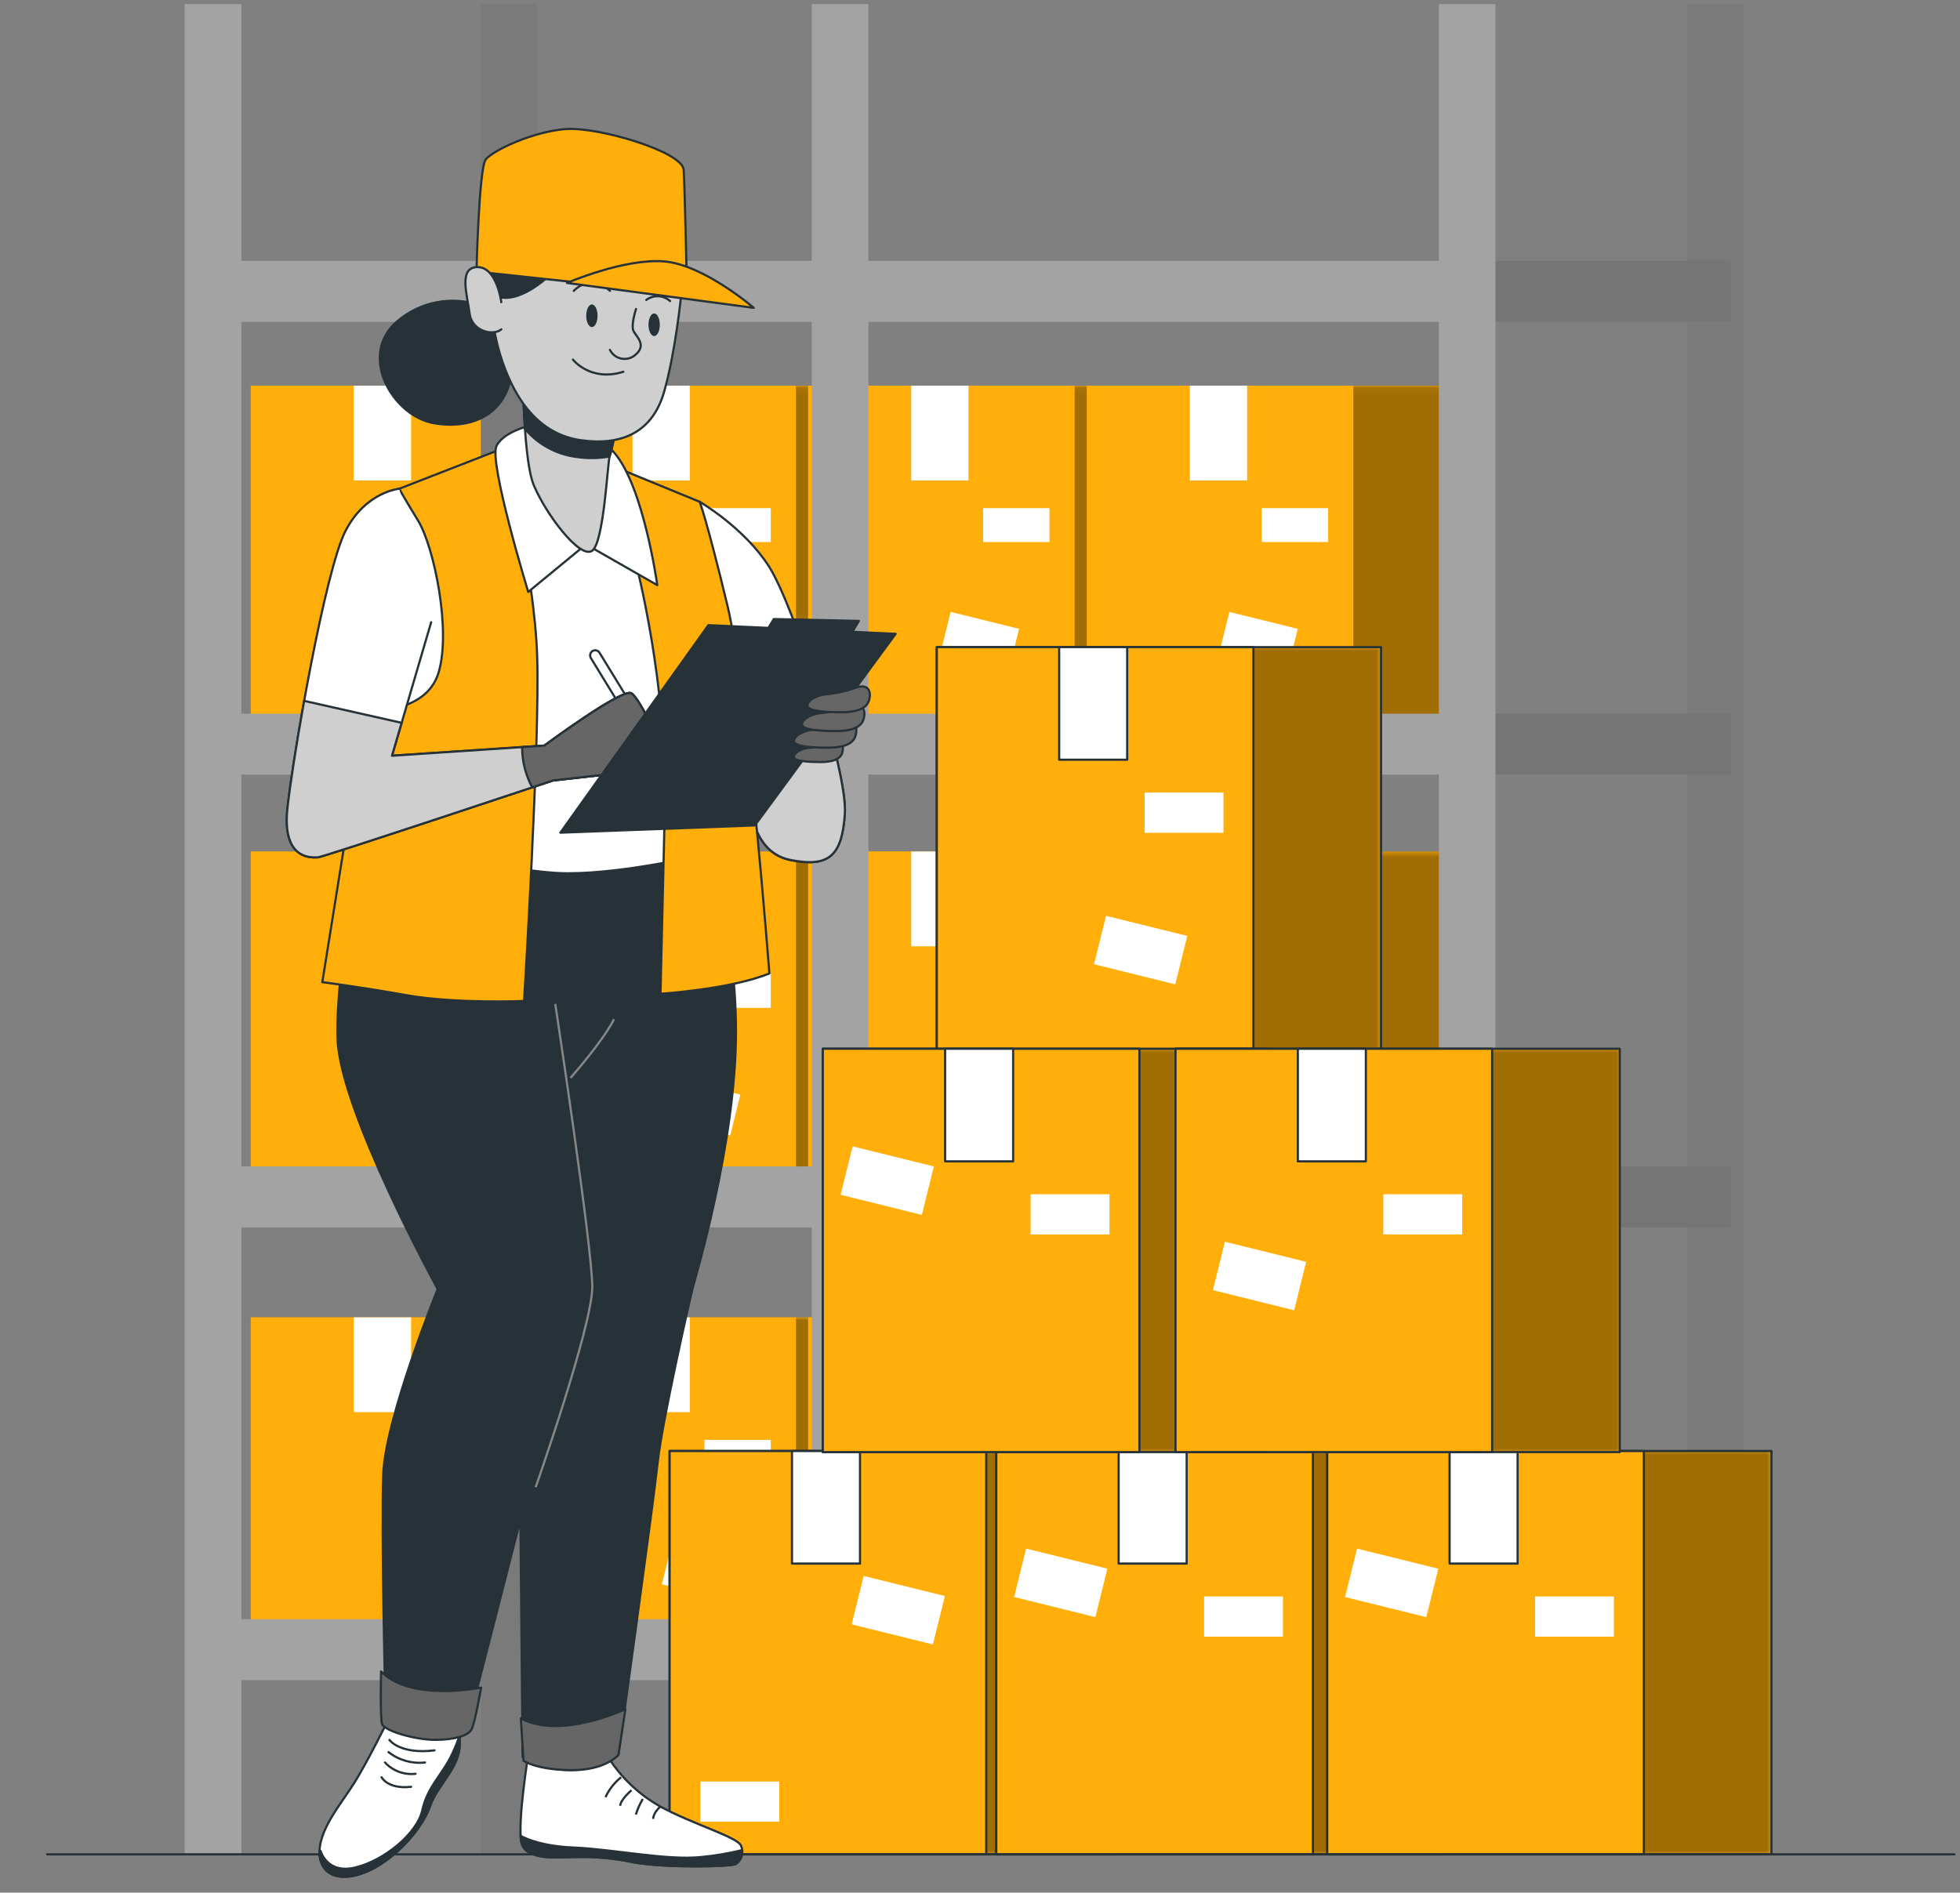 <svg width="351" height="339" viewBox="0 0 351 339" fill="none" xmlns="http://www.w3.org/2000/svg">
<rect x="0" y="0" width="351" height="339" fill="#808080" stroke="none"/>
<path d="M111.884 69.082H44.913V129.9H111.884V69.082Z" fill="#FFAE0A"/>
<mask id="mask0_1953_10436" style="mask-type:luminance" maskUnits="userSpaceOnUse" x="44" y="69" width="68" height="61">
<path d="M111.883 69.083H44.913V129.901H111.883V69.083Z" fill="white"/>
</mask>
<g mask="url(#mask0_1953_10436)">
<path opacity="0.37" d="M111.883 69.083H44.913V129.901H111.883V69.083Z" fill="black"/>
</g>
<path d="M92.638 69.082H44.913V129.9H92.638V69.082Z" fill="#FFAE0A"/>
<path d="M73.618 69.082H63.364V86.059H73.618V69.082Z" fill="white"/>
<path d="M88.123 91.019H76.238V97.085H88.123V91.019Z" fill="white"/>
<path d="M82.683 112.627L70.435 109.596L68.629 116.893L80.877 119.924L82.683 112.627Z" fill="white"/>
<path d="M161.792 69.082H94.821V129.9H161.792V69.082Z" fill="#FFAE0A"/>
<mask id="mask1_1953_10436" style="mask-type:luminance" maskUnits="userSpaceOnUse" x="94" y="69" width="68" height="61">
<path d="M161.792 69.083H94.821V129.901H161.792V69.083Z" fill="white"/>
</mask>
<g mask="url(#mask1_1953_10436)">
<path opacity="0.37" d="M161.792 69.083H94.821V129.901H161.792V69.083Z" fill="black"/>
</g>
<path d="M142.546 69.082H94.821V129.9H142.546V69.082Z" fill="#FFAE0A"/>
<path d="M123.526 69.082H113.271V86.059H123.526V69.082Z" fill="white"/>
<path d="M138.031 91.019H126.146V97.085H138.031V91.019Z" fill="white"/>
<path d="M132.588 112.631L120.34 109.6L118.534 116.897L130.782 119.928L132.588 112.631Z" fill="white"/>
<path d="M211.7 69.082H144.729V129.9H211.7V69.082Z" fill="#FFAE0A"/>
<mask id="mask2_1953_10436" style="mask-type:luminance" maskUnits="userSpaceOnUse" x="144" y="69" width="68" height="61">
<path d="M211.7 69.083H144.729V129.901H211.7V69.083Z" fill="white"/>
</mask>
<g mask="url(#mask2_1953_10436)">
<path opacity="0.37" d="M211.7 69.083H144.729V129.901H211.7V69.083Z" fill="black"/>
</g>
<path d="M192.454 69.082H144.729V129.9H192.454V69.082Z" fill="#FFAE0A"/>
<path d="M173.434 69.082H163.18V86.059H173.434V69.082Z" fill="white"/>
<path d="M187.939 91.019H176.054V97.085H187.939V91.019Z" fill="white"/>
<path d="M182.493 112.634L170.245 109.603L168.439 116.9L180.687 119.931L182.493 112.634Z" fill="white"/>
<path d="M261.608 69.082H194.638V129.9H261.608V69.082Z" fill="#FFAE0A"/>
<mask id="mask3_1953_10436" style="mask-type:luminance" maskUnits="userSpaceOnUse" x="194" y="69" width="68" height="61">
<path d="M261.608 69.083H194.638V129.901H261.608V69.083Z" fill="white"/>
</mask>
<g mask="url(#mask3_1953_10436)">
<path opacity="0.37" d="M261.608 69.083H194.638V129.901H261.608V69.083Z" fill="black"/>
</g>
<path d="M242.362 69.082H194.638V129.9H242.362V69.082Z" fill="#FFAE0A"/>
<path d="M223.342 69.082H213.088V86.059H223.342V69.082Z" fill="white"/>
<path d="M237.847 91.019H225.963V97.085H237.847V91.019Z" fill="white"/>
<path d="M232.405 112.637L220.157 109.606L218.351 116.904L230.599 119.935L232.405 112.637Z" fill="white"/>
<path d="M111.884 152.522H44.913V213.34H111.884V152.522Z" fill="#FFAE0A"/>
<mask id="mask4_1953_10436" style="mask-type:luminance" maskUnits="userSpaceOnUse" x="44" y="152" width="68" height="62">
<path d="M111.884 152.522H44.913V213.34H111.884V152.522Z" fill="white"/>
</mask>
<g mask="url(#mask4_1953_10436)">
<path opacity="0.37" d="M111.884 152.522H44.913V213.34H111.884V152.522Z" fill="black"/>
</g>
<path d="M92.638 152.522H44.913V213.34H92.638V152.522Z" fill="#FFAE0A"/>
<path d="M73.618 152.522H63.364V169.499H73.618V152.522Z" fill="white"/>
<path d="M88.123 174.459H76.238V180.526H88.123V174.459Z" fill="white"/>
<path d="M82.671 196.064L70.424 193.033L68.618 200.33L80.866 203.362L82.671 196.064Z" fill="white"/>
<path d="M161.792 152.522H94.821V213.34H161.792V152.522Z" fill="#FFAE0A"/>
<mask id="mask5_1953_10436" style="mask-type:luminance" maskUnits="userSpaceOnUse" x="94" y="152" width="68" height="62">
<path d="M161.792 152.522H94.821V213.34H161.792V152.522Z" fill="white"/>
</mask>
<g mask="url(#mask5_1953_10436)">
<path opacity="0.37" d="M161.792 152.522H94.821V213.34H161.792V152.522Z" fill="black"/>
</g>
<path d="M142.546 152.522H94.821V213.34H142.546V152.522Z" fill="#FFAE0A"/>
<path d="M123.526 152.522H113.271V169.499H123.526V152.522Z" fill="white"/>
<path d="M138.031 174.459H126.146V180.526H138.031V174.459Z" fill="white"/>
<path d="M132.584 196.068L120.336 193.037L118.53 200.334L130.778 203.365L132.584 196.068Z" fill="white"/>
<path d="M211.7 152.522H144.729V213.34H211.7V152.522Z" fill="#FFAE0A"/>
<mask id="mask6_1953_10436" style="mask-type:luminance" maskUnits="userSpaceOnUse" x="144" y="152" width="68" height="62">
<path d="M211.7 152.522H144.729V213.34H211.7V152.522Z" fill="white"/>
</mask>
<g mask="url(#mask6_1953_10436)">
<path opacity="0.37" d="M211.7 152.522H144.729V213.34H211.7V152.522Z" fill="black"/>
</g>
<path d="M192.454 152.522H144.729V213.34H192.454V152.522Z" fill="#FFAE0A"/>
<path d="M173.434 152.522H163.18V169.499H173.434V152.522Z" fill="white"/>
<path d="M187.939 174.459H176.054V180.526H187.939V174.459Z" fill="white"/>
<path d="M182.489 196.072L170.241 193.041L168.435 200.338L180.683 203.369L182.489 196.072Z" fill="white"/>
<path d="M261.608 152.522H194.638V213.34H261.608V152.522Z" fill="#FFAE0A"/>
<mask id="mask7_1953_10436" style="mask-type:luminance" maskUnits="userSpaceOnUse" x="194" y="152" width="68" height="62">
<path d="M261.608 152.522H194.638V213.34H261.608V152.522Z" fill="white"/>
</mask>
<g mask="url(#mask7_1953_10436)">
<path opacity="0.37" d="M261.608 152.522H194.638V213.34H261.608V152.522Z" fill="black"/>
</g>
<path d="M242.362 152.522H194.638V213.34H242.362V152.522Z" fill="#FFAE0A"/>
<path d="M223.342 152.522H213.088V169.499H223.342V152.522Z" fill="white"/>
<path d="M237.847 174.459H225.963V180.526H237.847V174.459Z" fill="white"/>
<path d="M232.394 196.075L220.146 193.044L218.34 200.341L230.588 203.372L232.394 196.075Z" fill="white"/>
<path d="M111.884 235.963H44.913V296.781H111.884V235.963Z" fill="#FFAE0A"/>
<mask id="mask8_1953_10436" style="mask-type:luminance" maskUnits="userSpaceOnUse" x="44" y="235" width="68" height="62">
<path d="M111.884 235.963H44.913V296.781H111.884V235.963Z" fill="white"/>
</mask>
<g mask="url(#mask8_1953_10436)">
<path opacity="0.37" d="M111.884 235.963H44.913V296.781H111.884V235.963Z" fill="black"/>
</g>
<path d="M92.638 235.963H44.913V296.781H92.638V235.963Z" fill="#FFAE0A"/>
<path d="M73.618 235.963H63.364V252.939H73.618V235.963Z" fill="white"/>
<path d="M88.123 257.898H76.238V263.965H88.123V257.898Z" fill="white"/>
<path d="M82.668 279.502L70.42 276.471L68.614 283.768L80.862 286.799L82.668 279.502Z" fill="white"/>
<path d="M161.792 235.963H94.821V296.781H161.792V235.963Z" fill="#FFAE0A"/>
<mask id="mask9_1953_10436" style="mask-type:luminance" maskUnits="userSpaceOnUse" x="94" y="235" width="68" height="62">
<path d="M161.792 235.963H94.821V296.781H161.792V235.963Z" fill="white"/>
</mask>
<g mask="url(#mask9_1953_10436)">
<path opacity="0.37" d="M161.792 235.963H94.821V296.781H161.792V235.963Z" fill="black"/>
</g>
<path d="M142.546 235.963H94.821V296.781H142.546V235.963Z" fill="#FFAE0A"/>
<path d="M123.526 235.963H113.271V252.939H123.526V235.963Z" fill="white"/>
<path d="M138.031 257.898H126.146V263.965H138.031V257.898Z" fill="white"/>
<path d="M132.581 279.506L120.333 276.475L118.527 283.772L130.775 286.803L132.581 279.506Z" fill="white"/>
<path d="M211.7 235.963H144.729V296.781H211.7V235.963Z" fill="#FFAE0A"/>
<mask id="mask10_1953_10436" style="mask-type:luminance" maskUnits="userSpaceOnUse" x="144" y="235" width="68" height="62">
<path d="M211.7 235.963H144.729V296.781H211.7V235.963Z" fill="white"/>
</mask>
<g mask="url(#mask10_1953_10436)">
<path opacity="0.37" d="M211.7 235.963H144.729V296.781H211.7V235.963Z" fill="black"/>
</g>
<path d="M192.454 235.963H144.729V296.781H192.454V235.963Z" fill="#FFAE0A"/>
<path d="M173.434 235.963H163.18V252.939H173.434V235.963Z" fill="white"/>
<path d="M187.939 257.898H176.054V263.965H187.939V257.898Z" fill="white"/>
<path d="M182.486 279.51L170.238 276.479L168.432 283.776L180.68 286.807L182.486 279.51Z" fill="white"/>
<path d="M261.608 235.963H194.638V296.781H261.608V235.963Z" fill="#FFAE0A"/>
<mask id="mask11_1953_10436" style="mask-type:luminance" maskUnits="userSpaceOnUse" x="194" y="235" width="68" height="62">
<path d="M261.608 235.963H194.638V296.781H261.608V235.963Z" fill="white"/>
</mask>
<g mask="url(#mask11_1953_10436)">
<path opacity="0.37" d="M261.608 235.963H194.638V296.781H261.608V235.963Z" fill="black"/>
</g>
<path d="M242.362 235.963H194.638V296.781H242.362V235.963Z" fill="#FFAE0A"/>
<path d="M223.342 235.963H213.088V252.939H223.342V235.963Z" fill="white"/>
<path d="M237.847 257.898H225.963V263.965H237.847V257.898Z" fill="white"/>
<path d="M232.39 279.512L220.143 276.481L218.337 283.779L230.585 286.81L232.39 279.512Z" fill="white"/>
<path d="M267.808 46.732H33.863V57.65H267.808V46.732Z" fill="#A3A3A3"/>
<path d="M267.808 127.833H33.863V138.75H267.808V127.833Z" fill="#A3A3A3"/>
<path d="M267.808 208.927H33.863V219.844H267.808V208.927Z" fill="#A3A3A3"/>
<path d="M267.808 290.027H33.863V300.945H267.808V290.027Z" fill="#A3A3A3"/>
<path d="M312.257 0.724H302.119V332.145H312.257V0.724Z" fill="#7A7A7A"/>
<path d="M96.248 0.724H86.111V332.145H96.248V0.724Z" fill="#7A7A7A"/>
<path d="M309.918 46.732H262.349V57.65H309.918V46.732Z" fill="#757575"/>
<path d="M309.918 127.833H262.349V138.75H309.918V127.833Z" fill="#757575"/>
<path d="M309.918 208.927H262.349V219.844H309.918V208.927Z" fill="#757575"/>
<path d="M309.918 290.027H262.349V300.945H309.918V290.027Z" fill="#757575"/>
<path d="M43.221 0.724H33.083V332.145H43.221V0.724Z" fill="#A3A3A3"/>
<path d="M155.514 0.724H145.377V332.145H155.514V0.724Z" fill="#A3A3A3"/>
<path d="M267.808 0.724H257.67V332.145H267.808V0.724Z" fill="#A3A3A3"/>
<path d="M247.322 115.91H167.765V188.152H247.322V115.91Z" fill="#FFAE0A"/>
<mask id="mask12_1953_10436" style="mask-type:luminance" maskUnits="userSpaceOnUse" x="167" y="115" width="81" height="74">
<path d="M247.322 115.91H167.765V188.152H247.322V115.91Z" fill="white"/>
</mask>
<g mask="url(#mask12_1953_10436)">
<path opacity="0.37" d="M247.322 115.91H167.765V188.152H247.322V115.91Z" fill="black"/>
</g>
<path d="M247.322 115.91H167.765V188.152H247.322V115.91Z" stroke="#263238" stroke-width="0.39" stroke-linecap="round" stroke-linejoin="round"/>
<path d="M224.465 115.91H167.765V188.152H224.465V115.91Z" fill="#FFAE0A" stroke="#263238" stroke-width="0.39" stroke-linecap="round" stroke-linejoin="round"/>
<path d="M201.858 115.91H189.678V136.076H201.858V115.91Z" fill="white" stroke="#263238" stroke-width="0.39" stroke-linecap="round" stroke-linejoin="round"/>
<path d="M219.1 141.964H204.978V149.169H219.1V141.964Z" fill="white"/>
<path d="M212.618 167.639L198.069 164.038L195.922 172.713L210.471 176.314L212.618 167.639Z" fill="white"/>
<path d="M199.472 259.896H119.916V332.138H199.472V259.896Z" fill="#FFAE0A"/>
<mask id="mask13_1953_10436" style="mask-type:luminance" maskUnits="userSpaceOnUse" x="119" y="259" width="81" height="74">
<path d="M199.472 259.895H119.916V332.137H199.472V259.895Z" fill="white"/>
</mask>
<g mask="url(#mask13_1953_10436)">
<path opacity="0.37" d="M199.472 259.895H119.916V332.137H199.472V259.895Z" fill="black"/>
</g>
<path d="M199.472 259.896H119.916V332.138H199.472V259.896Z" stroke="#263238" stroke-width="0.39" stroke-linecap="round" stroke-linejoin="round"/>
<path d="M176.616 259.896H119.916V332.138H176.616V259.896Z" fill="#FFAE0A" stroke="#263238" stroke-width="0.39" stroke-linecap="round" stroke-linejoin="round"/>
<path d="M154.009 259.896H141.828V280.061H154.009V259.896Z" fill="white" stroke="#263238" stroke-width="0.39" stroke-linecap="round" stroke-linejoin="round"/>
<path d="M139.551 319.099H125.429V326.304H139.551V319.099Z" fill="white"/>
<path d="M169.211 285.873L154.662 282.272L152.515 290.947L167.064 294.548L169.211 285.873Z" fill="white"/>
<path d="M257.974 259.896H178.417V332.138H257.974V259.896Z" fill="#FFAE0A"/>
<mask id="mask14_1953_10436" style="mask-type:luminance" maskUnits="userSpaceOnUse" x="178" y="259" width="80" height="74">
<path d="M257.974 259.895H178.417V332.137H257.974V259.895Z" fill="white"/>
</mask>
<g mask="url(#mask14_1953_10436)">
<path opacity="0.37" d="M257.974 259.895H178.417V332.137H257.974V259.895Z" fill="black"/>
</g>
<path d="M257.974 259.896H178.417V332.138H257.974V259.896Z" stroke="#263238" stroke-width="0.39" stroke-linecap="round" stroke-linejoin="round"/>
<path d="M235.118 259.896H178.417V332.138H235.118V259.896Z" fill="#FFAE0A" stroke="#263238" stroke-width="0.39" stroke-linecap="round" stroke-linejoin="round"/>
<path d="M212.511 259.896H200.33V280.061H212.511V259.896Z" fill="white" stroke="#263238" stroke-width="0.39" stroke-linecap="round" stroke-linejoin="round"/>
<path d="M229.753 285.956H215.63V293.162H229.753V285.956Z" fill="white"/>
<path d="M198.31 280.976L183.761 277.375L181.614 286.05L196.163 289.651L198.31 280.976Z" fill="white"/>
<path d="M317.24 259.896H237.683V332.138H317.24V259.896Z" fill="#FFAE0A"/>
<mask id="mask15_1953_10436" style="mask-type:luminance" maskUnits="userSpaceOnUse" x="237" y="259" width="81" height="74">
<path d="M317.24 259.895H237.683V332.137H317.24V259.895Z" fill="white"/>
</mask>
<g mask="url(#mask15_1953_10436)">
<path opacity="0.37" d="M317.24 259.895H237.683V332.137H317.24V259.895Z" fill="black"/>
</g>
<path d="M317.24 259.896H237.683V332.138H317.24V259.896Z" stroke="#263238" stroke-width="0.39" stroke-linecap="round" stroke-linejoin="round"/>
<path d="M294.383 259.896H237.683V332.138H294.383V259.896Z" fill="#FFAE0A" stroke="#263238" stroke-width="0.39" stroke-linecap="round" stroke-linejoin="round"/>
<path d="M271.777 259.896H259.596V280.061H271.777V259.896Z" fill="white" stroke="#263238" stroke-width="0.39" stroke-linecap="round" stroke-linejoin="round"/>
<path d="M289.018 285.956H274.896V293.162H289.018V285.956Z" fill="white"/>
<path d="M257.572 280.981L243.023 277.381L240.876 286.056L255.425 289.656L257.572 280.981Z" fill="white"/>
<path d="M226.906 187.848H147.349V260.09H226.906V187.848Z" fill="#FFAE0A"/>
<mask id="mask16_1953_10436" style="mask-type:luminance" maskUnits="userSpaceOnUse" x="147" y="187" width="80" height="74">
<path d="M226.906 187.849H147.35V260.091H226.906V187.849Z" fill="white"/>
</mask>
<g mask="url(#mask16_1953_10436)">
<path opacity="0.37" d="M226.906 187.849H147.35V260.091H226.906V187.849Z" fill="black"/>
</g>
<path d="M226.906 187.848H147.349V260.09H226.906V187.848Z" stroke="#263238" stroke-width="0.39" stroke-linecap="round" stroke-linejoin="round"/>
<path d="M204.05 187.848H147.349V260.09H204.05V187.848Z" fill="#FFAE0A" stroke="#263238" stroke-width="0.39" stroke-linecap="round" stroke-linejoin="round"/>
<path d="M181.435 187.848H169.254V208.014H181.435V187.848Z" fill="white" stroke="#263238" stroke-width="0.39" stroke-linecap="round" stroke-linejoin="round"/>
<path d="M198.685 213.909H184.562V221.115H198.685V213.909Z" fill="white"/>
<path d="M167.236 208.93L152.687 205.329L150.54 214.004L165.089 217.605L167.236 208.93Z" fill="white"/>
<path d="M290.071 187.848H210.514V260.09H290.071V187.848Z" fill="#FFAE0A"/>
<mask id="mask17_1953_10436" style="mask-type:luminance" maskUnits="userSpaceOnUse" x="210" y="187" width="81" height="74">
<path d="M290.071 187.849H210.515V260.091H290.071V187.849Z" fill="white"/>
</mask>
<g mask="url(#mask17_1953_10436)">
<path opacity="0.37" d="M290.071 187.849H210.515V260.091H290.071V187.849Z" fill="black"/>
</g>
<path d="M290.071 187.848H210.514V260.09H290.071V187.848Z" stroke="#263238" stroke-width="0.39" stroke-linecap="round" stroke-linejoin="round"/>
<path d="M267.215 187.848H210.514V260.09H267.215V187.848Z" fill="#FFAE0A" stroke="#263238" stroke-width="0.39" stroke-linecap="round" stroke-linejoin="round"/>
<path d="M244.6 187.848H232.419V208.014H244.6V187.848Z" fill="white" stroke="#263238" stroke-width="0.39" stroke-linecap="round" stroke-linejoin="round"/>
<path d="M261.849 213.909H247.727V221.115H261.849V213.909Z" fill="white"/>
<path d="M233.906 226.015L219.357 222.414L217.21 231.089L231.759 234.69L233.906 226.015Z" fill="white"/>
<path d="M8.441 332.138H350" stroke="#263238" stroke-width="0.39" stroke-linecap="round" stroke-linejoin="round"/>
<path d="M69.111 308.852C69.111 308.852 65.835 315.504 63.496 319.263C61.157 323.022 56.813 327.966 57.258 332.317C57.702 336.668 62.233 337.136 66.896 334.656C71.559 332.177 75.755 327.201 77.034 323.466C78.312 319.731 82.321 316.627 82.321 312.432C82.321 308.236 82.009 307.753 80.457 307.301C78.905 306.848 70.662 306.209 69.111 308.852Z" fill="white" stroke="#263238" stroke-width="0.39" stroke-linecap="round" stroke-linejoin="round"/>
<path d="M82.321 312.424C82.321 311.808 82.321 311.277 82.321 310.81C81.889 312.108 81.368 313.374 80.761 314.599C79.045 318.023 76.558 320.058 75.63 324.238C74.702 328.418 68.791 333.253 63.66 334.493C58.529 335.732 57.421 331.545 57.421 331.545H57.234C57.215 331.804 57.215 332.065 57.234 332.325C57.702 336.676 62.209 337.144 66.873 334.664C71.536 332.184 75.731 327.209 77.01 323.474C78.289 319.738 82.321 316.619 82.321 312.424Z" fill="#263238" stroke="#263238" stroke-width="0.39" stroke-linecap="round" stroke-linejoin="round"/>
<path d="M69.735 311.645C69.735 311.645 71.606 314.288 77.821 313.516" stroke="#263238" stroke-width="0.39" stroke-linecap="round" stroke-linejoin="round"/>
<path d="M69.579 313.827C71.426 315.28 73.77 315.95 76.106 315.691" stroke="#263238" stroke-width="0.39" stroke-linecap="round" stroke-linejoin="round"/>
<path d="M68.955 315.691C69.641 316.434 70.493 317.005 71.442 317.356C72.391 317.707 73.409 317.828 74.413 317.711" stroke="#263238" stroke-width="0.39" stroke-linecap="round" stroke-linejoin="round"/>
<path d="M68.331 318.335C68.331 318.335 69.423 320.511 73.618 320.043" stroke="#263238" stroke-width="0.39" stroke-linecap="round" stroke-linejoin="round"/>
<path d="M108.897 314.724C111.236 318.406 114.451 321.449 118.255 323.583C124.314 326.851 132.089 329.042 132.705 330.601C132.965 331.167 133.014 331.808 132.844 332.407C132.674 333.006 132.295 333.524 131.777 333.869C130.997 334.329 119.495 334.649 113.435 333.557C110.016 332.826 106.52 332.512 103.025 332.621C100.225 332.621 94.166 333.401 93.386 329.978C92.606 326.554 94.626 314.124 94.626 314.124C94.626 314.124 103.766 316.775 108.897 314.724Z" fill="white" stroke="#263238" stroke-width="0.39" stroke-miterlimit="10"/>
<path d="M131.745 333.876C132.147 333.611 132.466 333.237 132.664 332.798C132.863 332.36 132.934 331.874 132.868 331.397C130.456 331.985 128.003 332.397 125.53 332.629C119.292 333.253 109.989 331.233 102.682 330.921C97.317 330.695 94.385 329.455 93.207 328.823C93.228 329.214 93.278 329.602 93.355 329.985C94.135 333.409 100.194 332.629 102.994 332.629C106.489 332.519 109.985 332.834 113.404 333.565C119.463 334.648 130.966 334.337 131.745 333.876Z" fill="#263238" stroke="#263238" stroke-width="0.39" stroke-miterlimit="10"/>
<path d="M111.229 318.335C110.03 319.292 109.072 320.515 108.429 321.907" stroke="#263238" stroke-width="0.39" stroke-miterlimit="10"/>
<path d="M113.092 320.658C113.092 320.658 111.073 322.374 111.073 323.458" stroke="#263238" stroke-width="0.39" stroke-miterlimit="10"/>
<path d="M115.112 322.218C114.589 323.098 114.173 324.038 113.872 325.017" stroke="#263238" stroke-width="0.39" stroke-miterlimit="10"/>
<path d="M118.223 323.614C118.223 323.614 116.976 324.706 116.976 325.79" stroke="#263238" stroke-width="0.39" stroke-miterlimit="10"/>
<path d="M65.001 149.661C65.001 149.661 60.057 173.188 60.447 186.055C60.837 198.922 78.383 230.894 78.383 230.894C78.383 230.894 69.025 253.899 68.635 264.037C68.245 274.174 69.04 306.809 69.04 306.809C69.04 306.809 72.94 309.071 76.472 309.071C80.005 309.071 84.224 307.293 84.224 307.293L93.199 272.201L93.589 314.701C96.186 316.239 99.149 317.048 102.167 317.041C105.237 317.022 108.229 316.07 110.745 314.311C110.745 314.311 116.984 269.472 117.763 262.064C118.543 254.655 123.612 232.431 124.002 230.871C124.392 229.311 131.8 204.747 131.8 184.862C131.8 164.977 126.084 153.022 126.084 153.022C126.084 153.022 106.066 148.601 91.25 148.211C82.475 147.969 73.696 148.454 65.001 149.661Z" fill="#263238" stroke="#263238" stroke-width="0.39" stroke-linecap="round" stroke-linejoin="round"/>
<path d="M95.928 266.376C95.928 266.376 106.066 237.523 106.066 230.504C106.066 223.486 99.438 179.816 99.438 179.816" stroke="#878787" stroke-width="0.39" stroke-miterlimit="10"/>
<path d="M102.167 193.073C102.167 193.073 108.016 186.445 109.965 182.546" stroke="#878787" stroke-width="0.39" stroke-miterlimit="10"/>
<path d="M125.304 89.88C125.304 89.88 133.36 94.559 137.781 101.578C142.203 108.596 151.818 138.229 151.295 145.762C150.773 153.295 148.441 155.385 141.68 154.082C134.919 152.78 134.405 145.247 132.845 139.009C131.285 132.77 122.965 93.257 122.965 93.257L122.707 89.615L125.304 89.88Z" fill="white" stroke="#263238" stroke-width="0.39" stroke-linecap="round" stroke-linejoin="round"/>
<path d="M151.295 145.762C151.561 141.925 149.198 132.349 146.227 122.952L129.78 125.229C131.161 131.624 132.346 136.997 132.845 138.985C134.405 145.224 134.919 152.757 141.68 154.059C148.441 155.361 150.781 153.303 151.295 145.762Z" fill="#CFCFCF" stroke="#263238" stroke-width="0.39" stroke-linecap="round" stroke-linejoin="round"/>
<path d="M71.497 87.541C71.497 87.541 65.258 88.835 63.699 99.753C62.139 110.67 65.781 128.606 65.781 128.606L65.001 149.661C65.001 149.661 90.992 156.422 101.652 156.422C112.312 156.422 126.084 153.045 126.084 153.045C126.084 153.045 120.368 100.533 119.323 96.119C118.278 91.705 113.607 87.276 109.708 84.422C105.809 81.568 95.928 81.817 90.212 83.377C84.496 84.936 76.433 88.056 76.433 88.056L71.497 87.541Z" fill="white" stroke="#263238" stroke-width="0.39" stroke-linecap="round" stroke-linejoin="round"/>
<path d="M90.212 80.258C90.212 80.258 95.671 102.358 96.194 117.432C96.716 132.505 93.854 179.294 93.854 179.294C93.854 179.294 81.635 179.817 72.799 178.257C63.964 176.697 57.718 175.918 57.718 175.918L65.516 127.312C65.516 127.312 76.176 128.092 78.515 120.551C80.855 113.01 77.735 97.936 74.874 93.257C72.011 88.578 71.497 87.541 71.497 87.541L90.212 80.258Z" fill="#FFAE0A" stroke="#263238" stroke-width="0.39" stroke-linecap="round" stroke-linejoin="round"/>
<path d="M113.864 100.798C113.864 100.798 119.588 122.633 119.065 144.468C118.543 166.302 118.286 178 118.286 178C118.286 178 130.763 177.22 137.781 174.358C137.781 174.358 133.882 123.413 130.24 108.331C126.599 93.249 125.304 89.881 125.304 89.881L110.745 83.899L113.864 100.798Z" fill="#FFAE0A" stroke="#263238" stroke-width="0.39" stroke-linecap="round" stroke-linejoin="round"/>
<path d="M95.812 76.016C95.812 76.016 90.353 77.029 88.918 79.868C87.483 82.706 94.595 106.023 94.595 106.023L104.935 97.507L117.709 104.806C117.709 104.806 115.276 87.167 110.004 81.084C104.733 75.002 95.812 76.016 95.812 76.016Z" fill="white" stroke="#263238" stroke-width="0.39" stroke-linecap="round" stroke-linejoin="round"/>
<path d="M93.581 61.222C93.581 61.222 93.379 81.692 95.609 86.956C97.839 92.219 103.719 99.932 105.949 98.715C108.179 97.499 108.788 82.698 109.193 81.684C109.599 80.67 111.221 72.326 111.221 72.326C111.221 72.326 96.623 68.302 93.581 61.222Z" fill="#CFCFCF" stroke="#263238" stroke-width="0.39" stroke-linecap="round" stroke-linejoin="round"/>
<path d="M93.581 61.222C93.581 61.222 93.503 69.441 94.01 76.818C96.337 79.573 99.606 81.364 103.181 81.84C105.171 82.141 107.196 82.115 109.178 81.762C109.174 81.744 109.174 81.725 109.178 81.707C109.583 80.694 111.205 72.35 111.205 72.35C111.205 72.35 96.623 68.302 93.581 61.222Z" fill="#263238" stroke="#263238" stroke-width="0.39" stroke-linecap="round" stroke-linejoin="round"/>
<path d="M116.391 131.655L114.831 132.606L105.809 117.86C105.685 117.654 105.647 117.407 105.704 117.173C105.761 116.94 105.908 116.738 106.113 116.612C106.214 116.549 106.327 116.507 106.445 116.488C106.562 116.469 106.682 116.474 106.798 116.501C106.914 116.529 107.024 116.579 107.12 116.649C107.217 116.719 107.298 116.807 107.361 116.909L116.391 131.655Z" fill="white" stroke="#263238" stroke-width="0.39" stroke-linecap="round" stroke-linejoin="round"/>
<path d="M71.497 87.541C71.497 87.541 65.516 88.056 61.882 95.074C58.248 102.092 52.524 135.11 51.479 144.725C50.434 154.34 56.158 153.56 56.938 153.56C57.718 153.56 99.048 139.789 99.048 139.789L113.084 138.229C113.084 138.229 111.525 139.523 112.827 139.523C114.129 139.523 116.726 136.927 117.763 135.367C118.8 133.807 114.644 125.229 113.084 124.192C111.525 123.155 97.488 133.55 97.488 133.55L70.195 135.367L77.213 111.45" fill="white"/>
<path d="M71.497 87.541C71.497 87.541 65.516 88.056 61.882 95.074C58.248 102.092 52.524 135.11 51.479 144.725C50.434 154.34 56.158 153.56 56.938 153.56C57.718 153.56 99.048 139.789 99.048 139.789L113.084 138.229C113.084 138.229 111.525 139.523 112.827 139.523C114.129 139.523 116.726 136.927 117.763 135.367C118.8 133.807 114.644 125.229 113.084 124.192C111.525 123.155 97.488 133.55 97.488 133.55L70.195 135.367L77.213 111.45" stroke="#263238" stroke-width="0.39" stroke-linecap="round" stroke-linejoin="round"/>
<path d="M113.085 124.192C111.525 123.147 97.488 133.55 97.488 133.55L70.195 135.367L71.926 129.471L54.466 125.533C53.023 133.542 51.892 140.942 51.479 144.724C50.442 154.34 56.158 153.56 56.938 153.56C57.718 153.56 99.048 139.788 99.048 139.788L113.085 138.229C113.085 138.229 111.525 139.523 112.827 139.523C114.129 139.523 116.726 136.926 117.763 135.367C118.801 133.807 114.644 125.229 113.085 124.192Z" fill="#CFCFCF" stroke="#263238" stroke-width="0.39" stroke-linecap="round" stroke-linejoin="round"/>
<path d="M113.084 124.192C111.525 123.147 97.488 133.55 97.488 133.55L93.511 133.815C93.496 136.332 94.115 138.813 95.312 141.028L99.048 139.788L113.084 138.229C113.084 138.229 111.525 139.523 112.827 139.523C114.129 139.523 116.726 136.926 117.763 135.367C118.8 133.807 114.644 125.229 113.084 124.192Z" fill="#666666" stroke="#263238" stroke-width="0.39" stroke-linecap="round" stroke-linejoin="round"/>
<path d="M126.864 111.973L100.35 149.146L135.184 147.844L160.396 113.532L126.864 111.973Z" fill="#263238" stroke="#263238" stroke-width="0.39" stroke-linecap="round" stroke-linejoin="round"/>
<path d="M138.569 110.881L136.533 114.265L151.779 114.608L153.814 111.216L138.569 110.881Z" fill="#263238" stroke="#263238" stroke-width="0.39" stroke-linecap="round" stroke-linejoin="round"/>
<path d="M148.87 133.066C147.673 133.504 146.426 133.792 145.158 133.924C143.599 133.994 142.164 134.782 142.164 135.569C142.164 136.357 144.948 136.497 146.944 136.497C148.94 136.497 150.508 136.068 150.843 134.782C151.178 133.495 150.726 132.356 148.87 133.066Z" fill="#666666" stroke="#263238" stroke-width="0.39" stroke-linecap="round" stroke-linejoin="round"/>
<path d="M150.664 129.581C149.154 130.134 147.583 130.501 145.985 130.673C143.996 130.759 142.187 131.757 142.187 132.747C142.187 133.738 145.712 133.925 148.246 133.925C150.781 133.925 152.769 133.387 153.222 131.757C153.674 130.127 153.019 128.677 150.664 129.581Z" fill="#666666" stroke="#263238" stroke-width="0.39" stroke-linecap="round" stroke-linejoin="round"/>
<path d="M152.106 126.602C150.597 127.155 149.026 127.521 147.428 127.694C145.431 127.779 143.622 128.777 143.622 129.768C143.622 130.758 147.155 130.945 149.689 130.945C152.223 130.945 154.212 130.407 154.664 128.777C155.117 127.148 154.462 125.697 152.106 126.602Z" fill="#666666" stroke="#263238" stroke-width="0.39" stroke-linecap="round" stroke-linejoin="round"/>
<path d="M153.081 123.233C151.571 123.782 150 124.145 148.402 124.316C146.414 124.402 144.604 125.4 144.604 126.399C144.604 127.397 148.129 127.576 150.664 127.576C153.198 127.576 155.187 127.03 155.639 125.4C156.091 123.771 155.436 122.328 153.081 123.233Z" fill="#666666" stroke="#263238" stroke-width="0.39" stroke-linecap="round" stroke-linejoin="round"/>
<path d="M68.237 299.378C68.237 299.378 68.073 307.457 68.393 308.736C68.713 310.015 74.374 311.637 77.922 311.637C81.471 311.637 83.74 310.857 84.387 309.866C85.034 308.876 86.157 302.271 86.157 302.271C86.157 302.271 73.563 304.876 68.237 299.378Z" fill="#666666" stroke="#263238" stroke-width="0.39" stroke-linecap="round" stroke-linejoin="round"/>
<path d="M86.111 54.734C83.583 53.843 80.864 53.637 78.231 54.135C75.597 54.634 73.142 55.82 71.115 57.572C64.019 63.655 70.335 74.603 77.806 75.82C85.276 77.036 90.166 73.59 91.382 68.115C92.599 62.641 90.587 54.531 86.111 54.734Z" fill="#263238" stroke="#263238" stroke-width="0.39" stroke-linecap="round" stroke-linejoin="round"/>
<path d="M121.982 52.91C121.982 52.91 120.968 63.047 118.941 70.144C116.913 77.24 111.642 79.876 104.124 78.862C96.607 77.848 92.365 71.766 89.932 64.669C87.499 57.573 87.296 47.841 87.296 47.841L121.982 52.91Z" fill="#CFCFCF" stroke="#263238" stroke-width="0.39" stroke-linecap="round" stroke-linejoin="round"/>
<path d="M88.356 52.706C88.356 52.706 90.79 54.937 96.248 51.084C101.707 47.232 99.087 45.407 99.087 45.407L86.111 46.187L88.356 52.706Z" fill="#263238" stroke="#263238" stroke-width="0.39" stroke-linecap="round" stroke-linejoin="round"/>
<path d="M113.903 55.342C113.903 55.342 112.889 58.383 113.498 59.397C114.106 60.411 115.728 61.83 113.903 63.452C113.573 63.775 113.171 64.015 112.73 64.153C112.289 64.292 111.822 64.324 111.366 64.248C110.91 64.172 110.479 63.99 110.107 63.716C109.735 63.442 109.432 63.085 109.224 62.672" stroke="#263238" stroke-width="0.39" stroke-linecap="round" stroke-linejoin="round"/>
<path d="M102.596 64.403C102.596 64.403 105.715 68.451 111.626 66.587" stroke="#263238" stroke-width="0.39" stroke-linecap="round" stroke-linejoin="round"/>
<path d="M107.01 56.559C107.01 57.682 106.557 58.586 105.996 58.586C105.434 58.586 104.982 57.682 104.982 56.559C104.982 55.436 105.434 54.531 105.996 54.531C106.557 54.531 107.01 55.436 107.01 56.559Z" fill="#263238"/>
<path d="M118.161 58.165C118.161 59.288 117.709 60.193 117.147 60.193C116.586 60.193 116.134 59.288 116.134 58.165C116.134 57.042 116.586 56.138 117.147 56.138C117.709 56.138 118.161 57.058 118.161 58.165Z" fill="#263238"/>
<path d="M102.752 52.098C102.752 52.098 105.59 48.854 109.24 52.098" stroke="#263238" stroke-width="0.39" stroke-linecap="round" stroke-linejoin="round"/>
<path d="M115.744 53.72C116.368 53.259 117.133 53.027 117.909 53.064C118.684 53.101 119.423 53.404 120.001 53.922" stroke="#263238" stroke-width="0.39" stroke-linecap="round" stroke-linejoin="round"/>
<path d="M85.331 48.652L123.043 52.707C123.043 52.707 122.637 33.648 122.434 30.412C122.232 27.175 107.228 22.707 101.379 23.113C95.531 23.518 88.201 26.965 86.984 28.571C85.767 30.178 85.331 48.652 85.331 48.652Z" fill="#FFAE0A" stroke="#263238" stroke-width="0.39" stroke-linecap="round" stroke-linejoin="round"/>
<path d="M101.535 50.679L134.982 55.139C134.982 55.139 126.068 47.435 118.972 46.827C111.876 46.218 101.535 50.679 101.535 50.679Z" fill="#FFAE0A" stroke="#263238" stroke-width="0.39" stroke-linecap="round" stroke-linejoin="round"/>
<path d="M89.776 54.126C89.776 54.126 88.996 47.841 85.518 47.841C82.04 47.841 83.693 52.91 84.099 56.154C84.504 59.398 88.357 60.209 89.776 58.992" fill="#CFCFCF"/>
<path d="M89.776 54.126C89.776 54.126 88.996 47.841 85.518 47.841C82.04 47.841 83.693 52.91 84.099 56.154C84.504 59.398 88.357 60.209 89.776 58.992" stroke="#263238" stroke-width="0.39" stroke-linecap="round" stroke-linejoin="round"/>
<path d="M93.269 307.776L93.753 315.372C93.753 315.372 95.897 316.978 102.167 317.064C108.437 317.15 110.745 314.335 110.745 314.335L112 306.146C112 306.146 100.373 311.652 93.269 307.776Z" fill="#666666" stroke="#263238" stroke-width="0.39" stroke-linecap="round" stroke-linejoin="round"/>
</svg>
